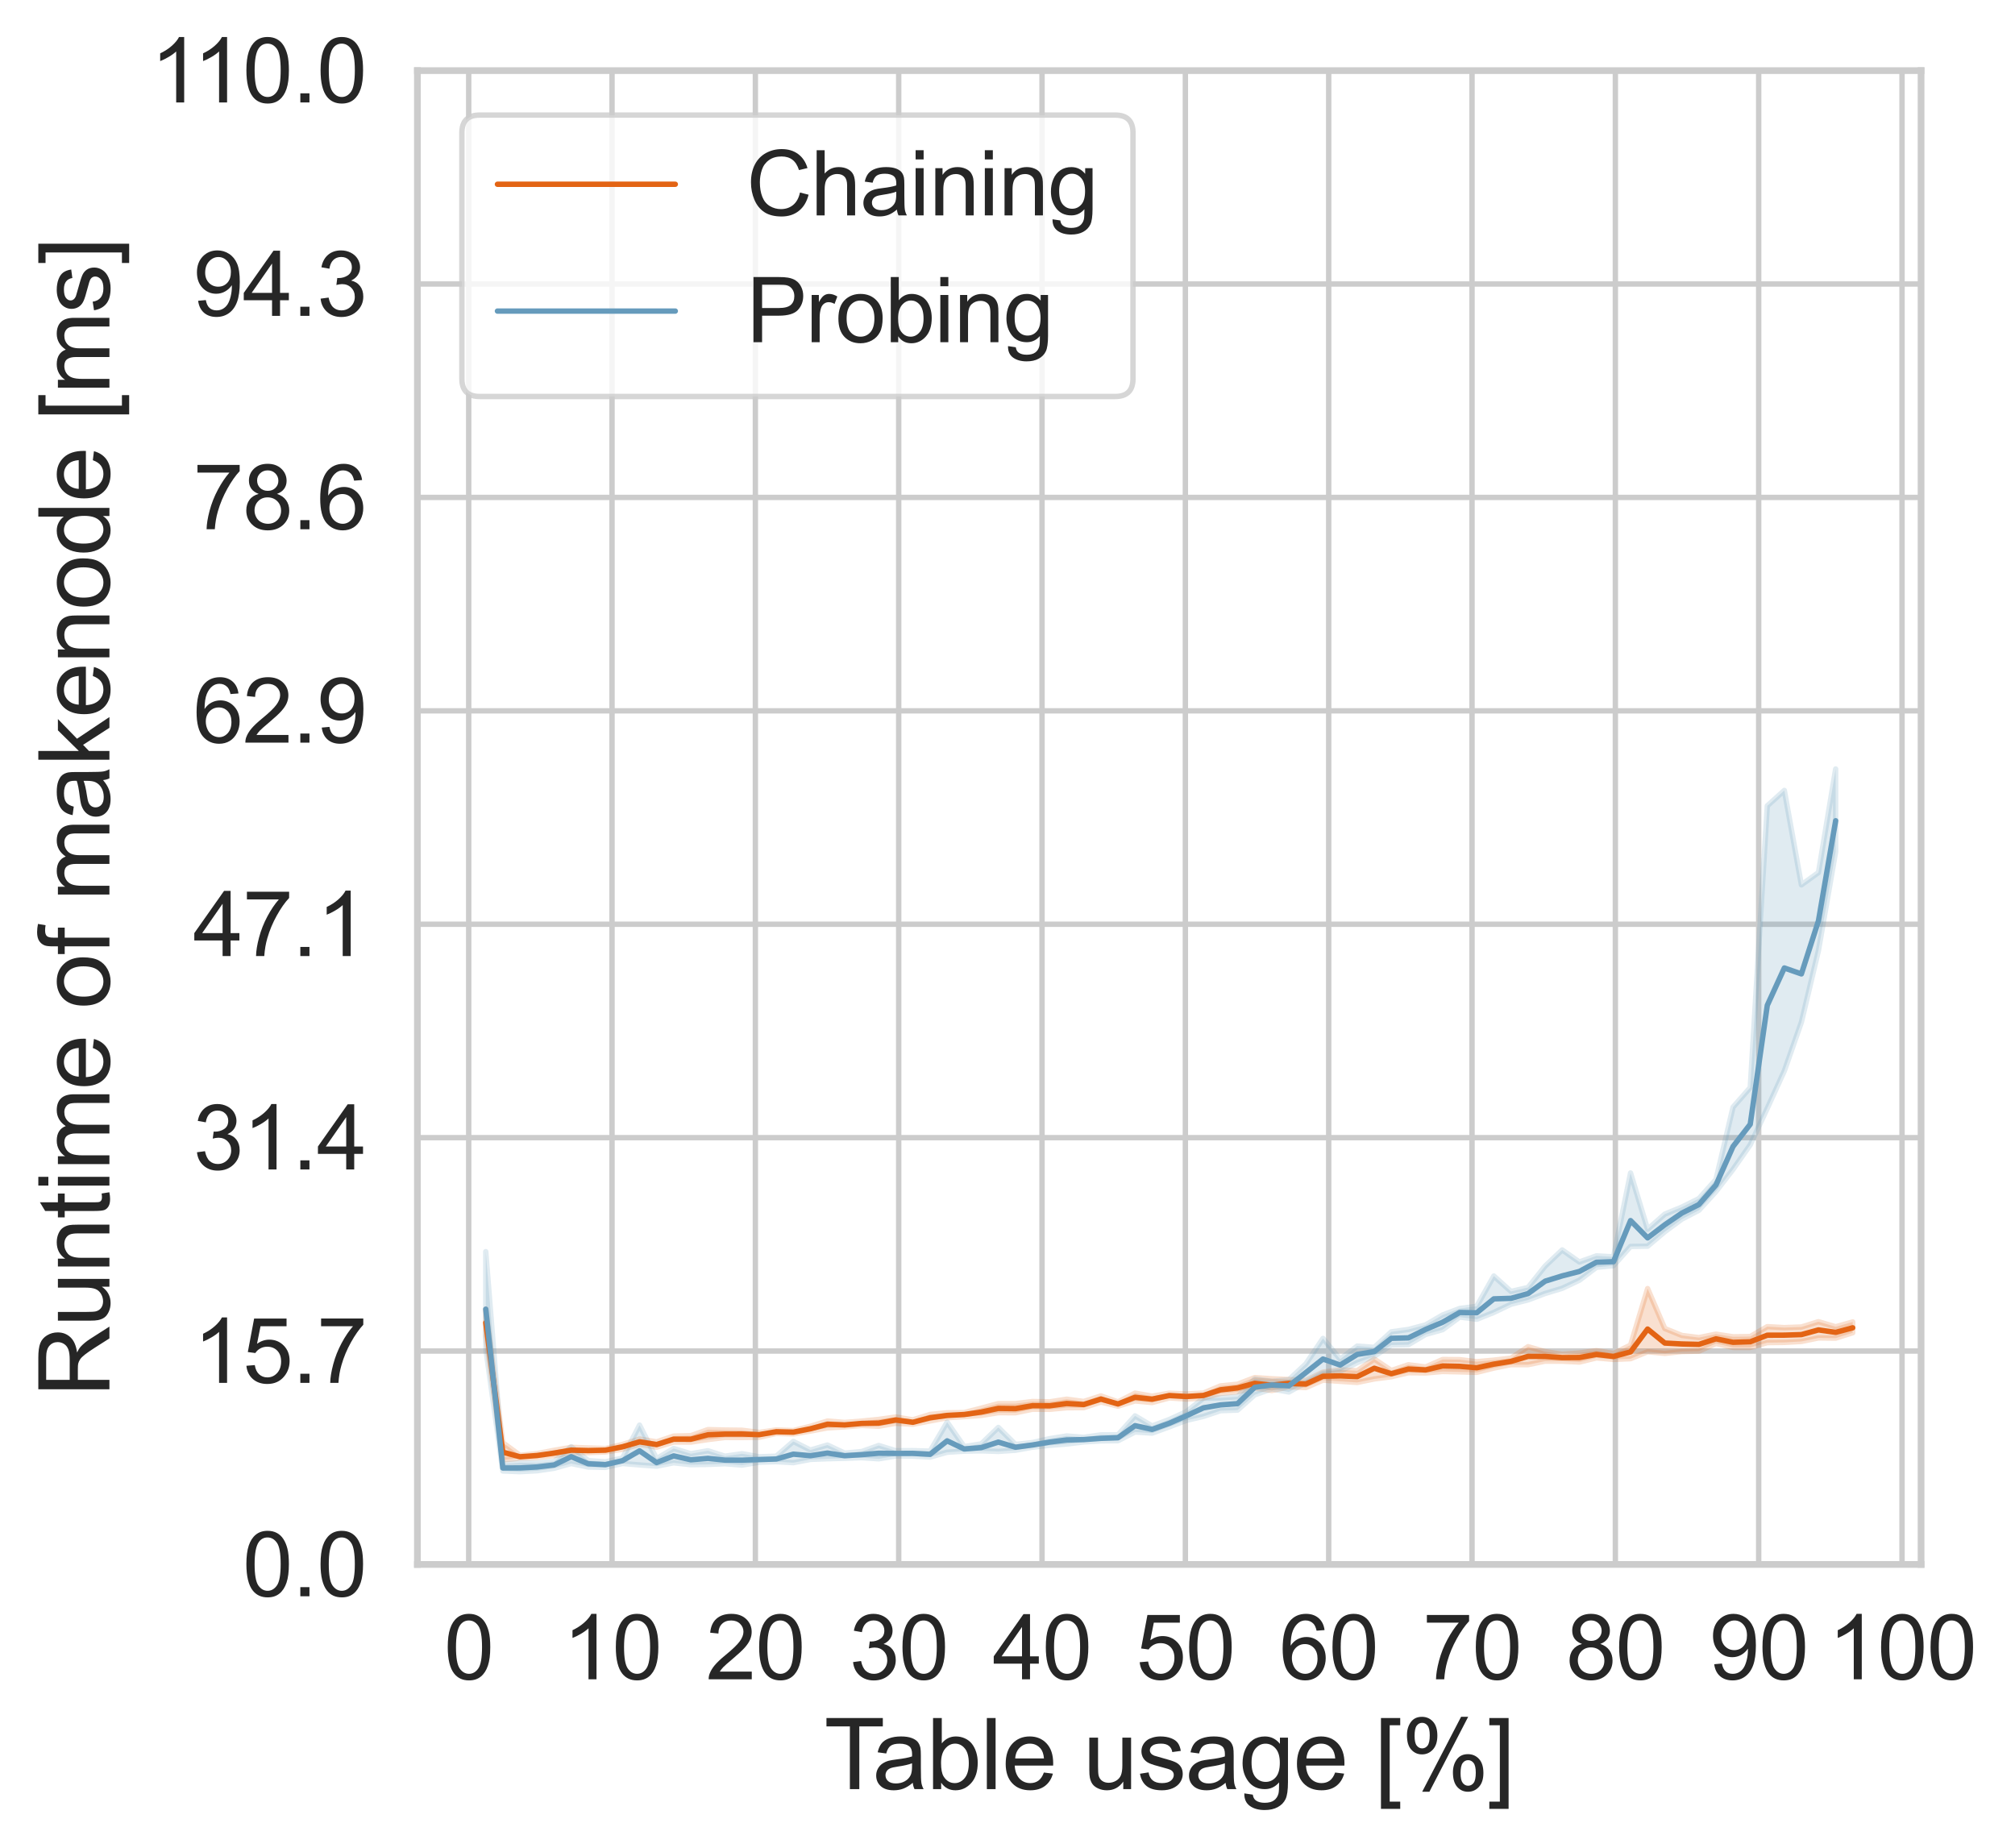 <?xml version="1.0" encoding="utf-8" standalone="no"?>
<!DOCTYPE svg PUBLIC "-//W3C//DTD SVG 1.1//EN"
  "http://www.w3.org/Graphics/SVG/1.1/DTD/svg11.dtd">
<svg xmlns:xlink="http://www.w3.org/1999/xlink" width="373.88pt" height="342.987pt" viewBox="0 0 373.88 342.987" xmlns="http://www.w3.org/2000/svg" version="1.1">
 <defs>
  <style type="text/css">*{stroke-linejoin: round; stroke-linecap: butt}</style>
 </defs>
 <g id="figure_1">
  <g id="patch_1">
   <path d="M 0 342.987 
L 373.88 342.987 
L 373.88 0 
L 0 0 
z
" style="fill: #ffffff"/>
  </g>
  <g id="axes_1">
   <g id="patch_2">
    <path d="M 77.45 290.305 
L 356.45 290.305 
L 356.45 13.105 
L 77.45 13.105 
z
" style="fill: #ffffff"/>
   </g>
   <g id="matplotlib.axis_1">
    <g id="xtick_1">
     <g id="line2d_1">
      <path d="M 86.967 290.305 
L 86.967 13.105 
" clip-path="url(#p0449b5fe1e)" style="fill: none; stroke: #cccccc; stroke-linecap: round"/>
     </g>
     <g id="text_1">
      <!-- 0 -->
      <g style="fill: #262626" transform="translate(82.379 311.616) scale(0.165 -0.165)">
       <defs>
        <path id="ArialMT-30" d="M 266 2259 
Q 266 3072 433 3567 
Q 600 4063 929 4331 
Q 1259 4600 1759 4600 
Q 2128 4600 2406 4451 
Q 2684 4303 2865 4023 
Q 3047 3744 3150 3342 
Q 3253 2941 3253 2259 
Q 3253 1453 3087 958 
Q 2922 463 2592 192 
Q 2263 -78 1759 -78 
Q 1097 -78 719 397 
Q 266 969 266 2259 
z
M 844 2259 
Q 844 1131 1108 757 
Q 1372 384 1759 384 
Q 2147 384 2411 759 
Q 2675 1134 2675 2259 
Q 2675 3391 2411 3762 
Q 2147 4134 1753 4134 
Q 1366 4134 1134 3806 
Q 844 3388 844 2259 
z
" transform="scale(0.016)"/>
       </defs>
       <use xlink:href="#ArialMT-30"/>
      </g>
     </g>
    </g>
    <g id="xtick_2">
     <g id="line2d_2">
      <path d="M 113.562 290.305 
L 113.562 13.105 
" clip-path="url(#p0449b5fe1e)" style="fill: none; stroke: #cccccc; stroke-linecap: round"/>
     </g>
     <g id="text_2">
      <!-- 10 -->
      <g style="fill: #262626" transform="translate(104.387 311.616) scale(0.165 -0.165)">
       <defs>
        <path id="ArialMT-31" d="M 2384 0 
L 1822 0 
L 1822 3584 
Q 1619 3391 1289 3197 
Q 959 3003 697 2906 
L 697 3450 
Q 1169 3672 1522 3987 
Q 1875 4303 2022 4600 
L 2384 4600 
L 2384 0 
z
" transform="scale(0.016)"/>
       </defs>
       <use xlink:href="#ArialMT-31"/>
       <use xlink:href="#ArialMT-30" x="55.615"/>
      </g>
     </g>
    </g>
    <g id="xtick_3">
     <g id="line2d_3">
      <path d="M 140.157 290.305 
L 140.157 13.105 
" clip-path="url(#p0449b5fe1e)" style="fill: none; stroke: #cccccc; stroke-linecap: round"/>
     </g>
     <g id="text_3">
      <!-- 20 -->
      <g style="fill: #262626" transform="translate(130.982 311.616) scale(0.165 -0.165)">
       <defs>
        <path id="ArialMT-32" d="M 3222 541 
L 3222 0 
L 194 0 
Q 188 203 259 391 
Q 375 700 629 1000 
Q 884 1300 1366 1694 
Q 2113 2306 2375 2664 
Q 2638 3022 2638 3341 
Q 2638 3675 2398 3904 
Q 2159 4134 1775 4134 
Q 1369 4134 1125 3890 
Q 881 3647 878 3216 
L 300 3275 
Q 359 3922 746 4261 
Q 1134 4600 1788 4600 
Q 2447 4600 2831 4234 
Q 3216 3869 3216 3328 
Q 3216 3053 3103 2787 
Q 2991 2522 2730 2228 
Q 2469 1934 1863 1422 
Q 1356 997 1212 845 
Q 1069 694 975 541 
L 3222 541 
z
" transform="scale(0.016)"/>
       </defs>
       <use xlink:href="#ArialMT-32"/>
       <use xlink:href="#ArialMT-30" x="55.615"/>
      </g>
     </g>
    </g>
    <g id="xtick_4">
     <g id="line2d_4">
      <path d="M 166.752 290.305 
L 166.752 13.105 
" clip-path="url(#p0449b5fe1e)" style="fill: none; stroke: #cccccc; stroke-linecap: round"/>
     </g>
     <g id="text_4">
      <!-- 30 -->
      <g style="fill: #262626" transform="translate(157.577 311.616) scale(0.165 -0.165)">
       <defs>
        <path id="ArialMT-33" d="M 269 1209 
L 831 1284 
Q 928 806 1161 595 
Q 1394 384 1728 384 
Q 2125 384 2398 659 
Q 2672 934 2672 1341 
Q 2672 1728 2419 1979 
Q 2166 2231 1775 2231 
Q 1616 2231 1378 2169 
L 1441 2663 
Q 1497 2656 1531 2656 
Q 1891 2656 2178 2843 
Q 2466 3031 2466 3422 
Q 2466 3731 2256 3934 
Q 2047 4138 1716 4138 
Q 1388 4138 1169 3931 
Q 950 3725 888 3313 
L 325 3413 
Q 428 3978 793 4289 
Q 1159 4600 1703 4600 
Q 2078 4600 2393 4439 
Q 2709 4278 2876 4000 
Q 3044 3722 3044 3409 
Q 3044 3113 2884 2869 
Q 2725 2625 2413 2481 
Q 2819 2388 3044 2092 
Q 3269 1797 3269 1353 
Q 3269 753 2831 336 
Q 2394 -81 1725 -81 
Q 1122 -81 723 278 
Q 325 638 269 1209 
z
" transform="scale(0.016)"/>
       </defs>
       <use xlink:href="#ArialMT-33"/>
       <use xlink:href="#ArialMT-30" x="55.615"/>
      </g>
     </g>
    </g>
    <g id="xtick_5">
     <g id="line2d_5">
      <path d="M 193.347 290.305 
L 193.347 13.105 
" clip-path="url(#p0449b5fe1e)" style="fill: none; stroke: #cccccc; stroke-linecap: round"/>
     </g>
     <g id="text_5">
      <!-- 40 -->
      <g style="fill: #262626" transform="translate(184.172 311.616) scale(0.165 -0.165)">
       <defs>
        <path id="ArialMT-34" d="M 2069 0 
L 2069 1097 
L 81 1097 
L 81 1613 
L 2172 4581 
L 2631 4581 
L 2631 1613 
L 3250 1613 
L 3250 1097 
L 2631 1097 
L 2631 0 
L 2069 0 
z
M 2069 1613 
L 2069 3678 
L 634 1613 
L 2069 1613 
z
" transform="scale(0.016)"/>
       </defs>
       <use xlink:href="#ArialMT-34"/>
       <use xlink:href="#ArialMT-30" x="55.615"/>
      </g>
     </g>
    </g>
    <g id="xtick_6">
     <g id="line2d_6">
      <path d="M 219.942 290.305 
L 219.942 13.105 
" clip-path="url(#p0449b5fe1e)" style="fill: none; stroke: #cccccc; stroke-linecap: round"/>
     </g>
     <g id="text_6">
      <!-- 50 -->
      <g style="fill: #262626" transform="translate(210.767 311.616) scale(0.165 -0.165)">
       <defs>
        <path id="ArialMT-35" d="M 266 1200 
L 856 1250 
Q 922 819 1161 601 
Q 1400 384 1738 384 
Q 2144 384 2425 690 
Q 2706 997 2706 1503 
Q 2706 1984 2436 2262 
Q 2166 2541 1728 2541 
Q 1456 2541 1237 2417 
Q 1019 2294 894 2097 
L 366 2166 
L 809 4519 
L 3088 4519 
L 3088 3981 
L 1259 3981 
L 1013 2750 
Q 1425 3038 1878 3038 
Q 2478 3038 2890 2622 
Q 3303 2206 3303 1553 
Q 3303 931 2941 478 
Q 2500 -78 1738 -78 
Q 1113 -78 717 272 
Q 322 622 266 1200 
z
" transform="scale(0.016)"/>
       </defs>
       <use xlink:href="#ArialMT-35"/>
       <use xlink:href="#ArialMT-30" x="55.615"/>
      </g>
     </g>
    </g>
    <g id="xtick_7">
     <g id="line2d_7">
      <path d="M 246.537 290.305 
L 246.537 13.105 
" clip-path="url(#p0449b5fe1e)" style="fill: none; stroke: #cccccc; stroke-linecap: round"/>
     </g>
     <g id="text_7">
      <!-- 60 -->
      <g style="fill: #262626" transform="translate(237.362 311.616) scale(0.165 -0.165)">
       <defs>
        <path id="ArialMT-36" d="M 3184 3459 
L 2625 3416 
Q 2550 3747 2413 3897 
Q 2184 4138 1850 4138 
Q 1581 4138 1378 3988 
Q 1113 3794 959 3422 
Q 806 3050 800 2363 
Q 1003 2672 1297 2822 
Q 1591 2972 1913 2972 
Q 2475 2972 2870 2558 
Q 3266 2144 3266 1488 
Q 3266 1056 3080 686 
Q 2894 316 2569 119 
Q 2244 -78 1831 -78 
Q 1128 -78 684 439 
Q 241 956 241 2144 
Q 241 3472 731 4075 
Q 1159 4600 1884 4600 
Q 2425 4600 2770 4297 
Q 3116 3994 3184 3459 
z
M 888 1484 
Q 888 1194 1011 928 
Q 1134 663 1356 523 
Q 1578 384 1822 384 
Q 2178 384 2434 671 
Q 2691 959 2691 1453 
Q 2691 1928 2437 2201 
Q 2184 2475 1800 2475 
Q 1419 2475 1153 2201 
Q 888 1928 888 1484 
z
" transform="scale(0.016)"/>
       </defs>
       <use xlink:href="#ArialMT-36"/>
       <use xlink:href="#ArialMT-30" x="55.615"/>
      </g>
     </g>
    </g>
    <g id="xtick_8">
     <g id="line2d_8">
      <path d="M 273.132 290.305 
L 273.132 13.105 
" clip-path="url(#p0449b5fe1e)" style="fill: none; stroke: #cccccc; stroke-linecap: round"/>
     </g>
     <g id="text_8">
      <!-- 70 -->
      <g style="fill: #262626" transform="translate(263.957 311.616) scale(0.165 -0.165)">
       <defs>
        <path id="ArialMT-37" d="M 303 3981 
L 303 4522 
L 3269 4522 
L 3269 4084 
Q 2831 3619 2401 2847 
Q 1972 2075 1738 1259 
Q 1569 684 1522 0 
L 944 0 
Q 953 541 1156 1306 
Q 1359 2072 1739 2783 
Q 2119 3494 2547 3981 
L 303 3981 
z
" transform="scale(0.016)"/>
       </defs>
       <use xlink:href="#ArialMT-37"/>
       <use xlink:href="#ArialMT-30" x="55.615"/>
      </g>
     </g>
    </g>
    <g id="xtick_9">
     <g id="line2d_9">
      <path d="M 299.727 290.305 
L 299.727 13.105 
" clip-path="url(#p0449b5fe1e)" style="fill: none; stroke: #cccccc; stroke-linecap: round"/>
     </g>
     <g id="text_9">
      <!-- 80 -->
      <g style="fill: #262626" transform="translate(290.551 311.616) scale(0.165 -0.165)">
       <defs>
        <path id="ArialMT-38" d="M 1131 2484 
Q 781 2613 612 2850 
Q 444 3088 444 3419 
Q 444 3919 803 4259 
Q 1163 4600 1759 4600 
Q 2359 4600 2725 4251 
Q 3091 3903 3091 3403 
Q 3091 3084 2923 2848 
Q 2756 2613 2416 2484 
Q 2838 2347 3058 2040 
Q 3278 1734 3278 1309 
Q 3278 722 2862 322 
Q 2447 -78 1769 -78 
Q 1091 -78 675 323 
Q 259 725 259 1325 
Q 259 1772 486 2073 
Q 713 2375 1131 2484 
z
M 1019 3438 
Q 1019 3113 1228 2906 
Q 1438 2700 1772 2700 
Q 2097 2700 2305 2904 
Q 2513 3109 2513 3406 
Q 2513 3716 2298 3927 
Q 2084 4138 1766 4138 
Q 1444 4138 1231 3931 
Q 1019 3725 1019 3438 
z
M 838 1322 
Q 838 1081 952 856 
Q 1066 631 1291 507 
Q 1516 384 1775 384 
Q 2178 384 2440 643 
Q 2703 903 2703 1303 
Q 2703 1709 2433 1975 
Q 2163 2241 1756 2241 
Q 1359 2241 1098 1978 
Q 838 1716 838 1322 
z
" transform="scale(0.016)"/>
       </defs>
       <use xlink:href="#ArialMT-38"/>
       <use xlink:href="#ArialMT-30" x="55.615"/>
      </g>
     </g>
    </g>
    <g id="xtick_10">
     <g id="line2d_10">
      <path d="M 326.322 290.305 
L 326.322 13.105 
" clip-path="url(#p0449b5fe1e)" style="fill: none; stroke: #cccccc; stroke-linecap: round"/>
     </g>
     <g id="text_10">
      <!-- 90 -->
      <g style="fill: #262626" transform="translate(317.146 311.616) scale(0.165 -0.165)">
       <defs>
        <path id="ArialMT-39" d="M 350 1059 
L 891 1109 
Q 959 728 1153 556 
Q 1347 384 1650 384 
Q 1909 384 2104 503 
Q 2300 622 2425 820 
Q 2550 1019 2634 1356 
Q 2719 1694 2719 2044 
Q 2719 2081 2716 2156 
Q 2547 1888 2255 1720 
Q 1963 1553 1622 1553 
Q 1053 1553 659 1965 
Q 266 2378 266 3053 
Q 266 3750 677 4175 
Q 1088 4600 1706 4600 
Q 2153 4600 2523 4359 
Q 2894 4119 3086 3673 
Q 3278 3228 3278 2384 
Q 3278 1506 3087 986 
Q 2897 466 2520 194 
Q 2144 -78 1638 -78 
Q 1100 -78 759 220 
Q 419 519 350 1059 
z
M 2653 3081 
Q 2653 3566 2395 3850 
Q 2138 4134 1775 4134 
Q 1400 4134 1122 3828 
Q 844 3522 844 3034 
Q 844 2597 1108 2323 
Q 1372 2050 1759 2050 
Q 2150 2050 2401 2323 
Q 2653 2597 2653 3081 
z
" transform="scale(0.016)"/>
       </defs>
       <use xlink:href="#ArialMT-39"/>
       <use xlink:href="#ArialMT-30" x="55.615"/>
      </g>
     </g>
    </g>
    <g id="xtick_11">
     <g id="line2d_11">
      <path d="M 352.917 290.305 
L 352.917 13.105 
" clip-path="url(#p0449b5fe1e)" style="fill: none; stroke: #cccccc; stroke-linecap: round"/>
     </g>
     <g id="text_11">
      <!-- 100 -->
      <g style="fill: #262626" transform="translate(339.154 311.616) scale(0.165 -0.165)">
       <use xlink:href="#ArialMT-31"/>
       <use xlink:href="#ArialMT-30" x="55.615"/>
       <use xlink:href="#ArialMT-30" x="111.23"/>
      </g>
     </g>
    </g>
    <g id="text_12">
     <!-- Table usage [%] -->
     <g style="fill: #262626" transform="translate(152.917 331.998) scale(0.18 -0.18)">
      <defs>
       <path id="ArialMT-54" d="M 1659 0 
L 1659 4041 
L 150 4041 
L 150 4581 
L 3781 4581 
L 3781 4041 
L 2266 4041 
L 2266 0 
L 1659 0 
z
" transform="scale(0.016)"/>
       <path id="ArialMT-61" d="M 2588 409 
Q 2275 144 1986 34 
Q 1697 -75 1366 -75 
Q 819 -75 525 192 
Q 231 459 231 875 
Q 231 1119 342 1320 
Q 453 1522 633 1644 
Q 813 1766 1038 1828 
Q 1203 1872 1538 1913 
Q 2219 1994 2541 2106 
Q 2544 2222 2544 2253 
Q 2544 2597 2384 2738 
Q 2169 2928 1744 2928 
Q 1347 2928 1158 2789 
Q 969 2650 878 2297 
L 328 2372 
Q 403 2725 575 2942 
Q 747 3159 1072 3276 
Q 1397 3394 1825 3394 
Q 2250 3394 2515 3294 
Q 2781 3194 2906 3042 
Q 3031 2891 3081 2659 
Q 3109 2516 3109 2141 
L 3109 1391 
Q 3109 606 3145 398 
Q 3181 191 3288 0 
L 2700 0 
Q 2613 175 2588 409 
z
M 2541 1666 
Q 2234 1541 1622 1453 
Q 1275 1403 1131 1340 
Q 988 1278 909 1158 
Q 831 1038 831 891 
Q 831 666 1001 516 
Q 1172 366 1500 366 
Q 1825 366 2078 508 
Q 2331 650 2450 897 
Q 2541 1088 2541 1459 
L 2541 1666 
z
" transform="scale(0.016)"/>
       <path id="ArialMT-62" d="M 941 0 
L 419 0 
L 419 4581 
L 981 4581 
L 981 2947 
Q 1338 3394 1891 3394 
Q 2197 3394 2470 3270 
Q 2744 3147 2920 2923 
Q 3097 2700 3197 2384 
Q 3297 2069 3297 1709 
Q 3297 856 2875 390 
Q 2453 -75 1863 -75 
Q 1275 -75 941 416 
L 941 0 
z
M 934 1684 
Q 934 1088 1097 822 
Q 1363 388 1816 388 
Q 2184 388 2453 708 
Q 2722 1028 2722 1663 
Q 2722 2313 2464 2622 
Q 2206 2931 1841 2931 
Q 1472 2931 1203 2611 
Q 934 2291 934 1684 
z
" transform="scale(0.016)"/>
       <path id="ArialMT-6c" d="M 409 0 
L 409 4581 
L 972 4581 
L 972 0 
L 409 0 
z
" transform="scale(0.016)"/>
       <path id="ArialMT-65" d="M 2694 1069 
L 3275 997 
Q 3138 488 2766 206 
Q 2394 -75 1816 -75 
Q 1088 -75 661 373 
Q 234 822 234 1631 
Q 234 2469 665 2931 
Q 1097 3394 1784 3394 
Q 2450 3394 2872 2941 
Q 3294 2488 3294 1666 
Q 3294 1616 3291 1516 
L 816 1516 
Q 847 969 1125 678 
Q 1403 388 1819 388 
Q 2128 388 2347 550 
Q 2566 713 2694 1069 
z
M 847 1978 
L 2700 1978 
Q 2663 2397 2488 2606 
Q 2219 2931 1791 2931 
Q 1403 2931 1139 2672 
Q 875 2413 847 1978 
z
" transform="scale(0.016)"/>
       <path id="ArialMT-20" transform="scale(0.016)"/>
       <path id="ArialMT-75" d="M 2597 0 
L 2597 488 
Q 2209 -75 1544 -75 
Q 1250 -75 995 37 
Q 741 150 617 320 
Q 494 491 444 738 
Q 409 903 409 1263 
L 409 3319 
L 972 3319 
L 972 1478 
Q 972 1038 1006 884 
Q 1059 663 1231 536 
Q 1403 409 1656 409 
Q 1909 409 2131 539 
Q 2353 669 2445 892 
Q 2538 1116 2538 1541 
L 2538 3319 
L 3100 3319 
L 3100 0 
L 2597 0 
z
" transform="scale(0.016)"/>
       <path id="ArialMT-73" d="M 197 991 
L 753 1078 
Q 800 744 1014 566 
Q 1228 388 1613 388 
Q 2000 388 2187 545 
Q 2375 703 2375 916 
Q 2375 1106 2209 1216 
Q 2094 1291 1634 1406 
Q 1016 1563 777 1677 
Q 538 1791 414 1992 
Q 291 2194 291 2438 
Q 291 2659 392 2848 
Q 494 3038 669 3163 
Q 800 3259 1026 3326 
Q 1253 3394 1513 3394 
Q 1903 3394 2198 3281 
Q 2494 3169 2634 2976 
Q 2775 2784 2828 2463 
L 2278 2388 
Q 2241 2644 2061 2787 
Q 1881 2931 1553 2931 
Q 1166 2931 1000 2803 
Q 834 2675 834 2503 
Q 834 2394 903 2306 
Q 972 2216 1119 2156 
Q 1203 2125 1616 2013 
Q 2213 1853 2448 1751 
Q 2684 1650 2818 1456 
Q 2953 1263 2953 975 
Q 2953 694 2789 445 
Q 2625 197 2315 61 
Q 2006 -75 1616 -75 
Q 969 -75 630 194 
Q 291 463 197 991 
z
" transform="scale(0.016)"/>
       <path id="ArialMT-67" d="M 319 -275 
L 866 -356 
Q 900 -609 1056 -725 
Q 1266 -881 1628 -881 
Q 2019 -881 2231 -725 
Q 2444 -569 2519 -288 
Q 2563 -116 2559 434 
Q 2191 0 1641 0 
Q 956 0 581 494 
Q 206 988 206 1678 
Q 206 2153 378 2554 
Q 550 2956 876 3175 
Q 1203 3394 1644 3394 
Q 2231 3394 2613 2919 
L 2613 3319 
L 3131 3319 
L 3131 450 
Q 3131 -325 2973 -648 
Q 2816 -972 2473 -1159 
Q 2131 -1347 1631 -1347 
Q 1038 -1347 672 -1080 
Q 306 -813 319 -275 
z
M 784 1719 
Q 784 1066 1043 766 
Q 1303 466 1694 466 
Q 2081 466 2343 764 
Q 2606 1063 2606 1700 
Q 2606 2309 2336 2618 
Q 2066 2928 1684 2928 
Q 1309 2928 1046 2623 
Q 784 2319 784 1719 
z
" transform="scale(0.016)"/>
       <path id="ArialMT-5b" d="M 434 -1272 
L 434 4581 
L 1675 4581 
L 1675 4116 
L 997 4116 
L 997 -806 
L 1675 -806 
L 1675 -1272 
L 434 -1272 
z
" transform="scale(0.016)"/>
       <path id="ArialMT-25" d="M 372 3481 
Q 372 3972 619 4315 
Q 866 4659 1334 4659 
Q 1766 4659 2048 4351 
Q 2331 4044 2331 3447 
Q 2331 2866 2045 2552 
Q 1759 2238 1341 2238 
Q 925 2238 648 2547 
Q 372 2856 372 3481 
z
M 1350 4272 
Q 1141 4272 1002 4090 
Q 863 3909 863 3425 
Q 863 2984 1003 2804 
Q 1144 2625 1350 2625 
Q 1563 2625 1702 2806 
Q 1841 2988 1841 3469 
Q 1841 3913 1700 4092 
Q 1559 4272 1350 4272 
z
M 1353 -169 
L 3859 4659 
L 4316 4659 
L 1819 -169 
L 1353 -169 
z
M 3334 1075 
Q 3334 1569 3581 1911 
Q 3828 2253 4300 2253 
Q 4731 2253 5014 1945 
Q 5297 1638 5297 1041 
Q 5297 459 5011 145 
Q 4725 -169 4303 -169 
Q 3888 -169 3611 142 
Q 3334 453 3334 1075 
z
M 4316 1866 
Q 4103 1866 3964 1684 
Q 3825 1503 3825 1019 
Q 3825 581 3965 400 
Q 4106 219 4313 219 
Q 4528 219 4667 400 
Q 4806 581 4806 1063 
Q 4806 1506 4665 1686 
Q 4525 1866 4316 1866 
z
" transform="scale(0.016)"/>
       <path id="ArialMT-5d" d="M 1363 -1272 
L 122 -1272 
L 122 -806 
L 800 -806 
L 800 4116 
L 122 4116 
L 122 4581 
L 1363 4581 
L 1363 -1272 
z
" transform="scale(0.016)"/>
      </defs>
      <use xlink:href="#ArialMT-54"/>
      <use xlink:href="#ArialMT-61" x="49.959"/>
      <use xlink:href="#ArialMT-62" x="105.574"/>
      <use xlink:href="#ArialMT-6c" x="161.189"/>
      <use xlink:href="#ArialMT-65" x="183.406"/>
      <use xlink:href="#ArialMT-20" x="239.021"/>
      <use xlink:href="#ArialMT-75" x="266.805"/>
      <use xlink:href="#ArialMT-73" x="322.42"/>
      <use xlink:href="#ArialMT-61" x="372.42"/>
      <use xlink:href="#ArialMT-67" x="428.035"/>
      <use xlink:href="#ArialMT-65" x="483.65"/>
      <use xlink:href="#ArialMT-20" x="539.266"/>
      <use xlink:href="#ArialMT-5b" x="567.049"/>
      <use xlink:href="#ArialMT-25" x="594.832"/>
      <use xlink:href="#ArialMT-5d" x="683.748"/>
     </g>
    </g>
   </g>
   <g id="matplotlib.axis_2">
    <g id="ytick_1">
     <g id="line2d_12">
      <path d="M 77.45 290.305 
L 356.45 290.305 
" clip-path="url(#p0449b5fe1e)" style="fill: none; stroke: #cccccc; stroke-linecap: round"/>
     </g>
     <g id="text_13">
      <!-- 0.0 -->
      <g style="fill: #262626" transform="translate(45.015 296.21) scale(0.165 -0.165)">
       <defs>
        <path id="ArialMT-2e" d="M 581 0 
L 581 641 
L 1222 641 
L 1222 0 
L 581 0 
z
" transform="scale(0.016)"/>
       </defs>
       <use xlink:href="#ArialMT-30"/>
       <use xlink:href="#ArialMT-2e" x="55.615"/>
       <use xlink:href="#ArialMT-30" x="83.398"/>
      </g>
     </g>
    </g>
    <g id="ytick_2">
     <g id="line2d_13">
      <path d="M 77.45 250.705 
L 356.45 250.705 
" clip-path="url(#p0449b5fe1e)" style="fill: none; stroke: #cccccc; stroke-linecap: round"/>
     </g>
     <g id="text_14">
      <!-- 15.7 -->
      <g style="fill: #262626" transform="translate(35.84 256.61) scale(0.165 -0.165)">
       <use xlink:href="#ArialMT-31"/>
       <use xlink:href="#ArialMT-35" x="55.615"/>
       <use xlink:href="#ArialMT-2e" x="111.23"/>
       <use xlink:href="#ArialMT-37" x="139.014"/>
      </g>
     </g>
    </g>
    <g id="ytick_3">
     <g id="line2d_14">
      <path d="M 77.45 211.105 
L 356.45 211.105 
" clip-path="url(#p0449b5fe1e)" style="fill: none; stroke: #cccccc; stroke-linecap: round"/>
     </g>
     <g id="text_15">
      <!-- 31.4 -->
      <g style="fill: #262626" transform="translate(35.84 217.01) scale(0.165 -0.165)">
       <use xlink:href="#ArialMT-33"/>
       <use xlink:href="#ArialMT-31" x="55.615"/>
       <use xlink:href="#ArialMT-2e" x="111.23"/>
       <use xlink:href="#ArialMT-34" x="139.014"/>
      </g>
     </g>
    </g>
    <g id="ytick_4">
     <g id="line2d_15">
      <path d="M 77.45 171.505 
L 356.45 171.505 
" clip-path="url(#p0449b5fe1e)" style="fill: none; stroke: #cccccc; stroke-linecap: round"/>
     </g>
     <g id="text_16">
      <!-- 47.1 -->
      <g style="fill: #262626" transform="translate(35.84 177.41) scale(0.165 -0.165)">
       <use xlink:href="#ArialMT-34"/>
       <use xlink:href="#ArialMT-37" x="55.615"/>
       <use xlink:href="#ArialMT-2e" x="111.23"/>
       <use xlink:href="#ArialMT-31" x="139.014"/>
      </g>
     </g>
    </g>
    <g id="ytick_5">
     <g id="line2d_16">
      <path d="M 77.45 131.905 
L 356.45 131.905 
" clip-path="url(#p0449b5fe1e)" style="fill: none; stroke: #cccccc; stroke-linecap: round"/>
     </g>
     <g id="text_17">
      <!-- 62.9 -->
      <g style="fill: #262626" transform="translate(35.84 137.81) scale(0.165 -0.165)">
       <use xlink:href="#ArialMT-36"/>
       <use xlink:href="#ArialMT-32" x="55.615"/>
       <use xlink:href="#ArialMT-2e" x="111.23"/>
       <use xlink:href="#ArialMT-39" x="139.014"/>
      </g>
     </g>
    </g>
    <g id="ytick_6">
     <g id="line2d_17">
      <path d="M 77.45 92.305 
L 356.45 92.305 
" clip-path="url(#p0449b5fe1e)" style="fill: none; stroke: #cccccc; stroke-linecap: round"/>
     </g>
     <g id="text_18">
      <!-- 78.6 -->
      <g style="fill: #262626" transform="translate(35.84 98.21) scale(0.165 -0.165)">
       <use xlink:href="#ArialMT-37"/>
       <use xlink:href="#ArialMT-38" x="55.615"/>
       <use xlink:href="#ArialMT-2e" x="111.23"/>
       <use xlink:href="#ArialMT-36" x="139.014"/>
      </g>
     </g>
    </g>
    <g id="ytick_7">
     <g id="line2d_18">
      <path d="M 77.45 52.705 
L 356.45 52.705 
" clip-path="url(#p0449b5fe1e)" style="fill: none; stroke: #cccccc; stroke-linecap: round"/>
     </g>
     <g id="text_19">
      <!-- 94.3 -->
      <g style="fill: #262626" transform="translate(35.84 58.61) scale(0.165 -0.165)">
       <use xlink:href="#ArialMT-39"/>
       <use xlink:href="#ArialMT-34" x="55.615"/>
       <use xlink:href="#ArialMT-2e" x="111.23"/>
       <use xlink:href="#ArialMT-33" x="139.014"/>
      </g>
     </g>
    </g>
    <g id="ytick_8">
     <g id="line2d_19">
      <path d="M 77.45 13.105 
L 356.45 13.105 
" clip-path="url(#p0449b5fe1e)" style="fill: none; stroke: #cccccc; stroke-linecap: round"/>
     </g>
     <g id="text_20">
      <!-- 110.0 -->
      <g style="fill: #262626" transform="translate(27.881 19.01) scale(0.165 -0.165)">
       <use xlink:href="#ArialMT-31"/>
       <use xlink:href="#ArialMT-31" x="48.24"/>
       <use xlink:href="#ArialMT-30" x="103.855"/>
       <use xlink:href="#ArialMT-2e" x="159.471"/>
       <use xlink:href="#ArialMT-30" x="187.254"/>
      </g>
     </g>
    </g>
    <g id="text_21">
     <!-- Runtime of makenode [ms] -->
     <g style="fill: #262626" transform="translate(20.303 259.245) rotate(-90) scale(0.18 -0.18)">
      <defs>
       <path id="ArialMT-52" d="M 503 0 
L 503 4581 
L 2534 4581 
Q 3147 4581 3465 4457 
Q 3784 4334 3975 4021 
Q 4166 3709 4166 3331 
Q 4166 2844 3850 2509 
Q 3534 2175 2875 2084 
Q 3116 1969 3241 1856 
Q 3506 1613 3744 1247 
L 4541 0 
L 3778 0 
L 3172 953 
Q 2906 1366 2734 1584 
Q 2563 1803 2427 1890 
Q 2291 1978 2150 2013 
Q 2047 2034 1813 2034 
L 1109 2034 
L 1109 0 
L 503 0 
z
M 1109 2559 
L 2413 2559 
Q 2828 2559 3062 2645 
Q 3297 2731 3419 2920 
Q 3541 3109 3541 3331 
Q 3541 3656 3305 3865 
Q 3069 4075 2559 4075 
L 1109 4075 
L 1109 2559 
z
" transform="scale(0.016)"/>
       <path id="ArialMT-6e" d="M 422 0 
L 422 3319 
L 928 3319 
L 928 2847 
Q 1294 3394 1984 3394 
Q 2284 3394 2536 3286 
Q 2788 3178 2913 3003 
Q 3038 2828 3088 2588 
Q 3119 2431 3119 2041 
L 3119 0 
L 2556 0 
L 2556 2019 
Q 2556 2363 2490 2533 
Q 2425 2703 2258 2804 
Q 2091 2906 1866 2906 
Q 1506 2906 1245 2678 
Q 984 2450 984 1813 
L 984 0 
L 422 0 
z
" transform="scale(0.016)"/>
       <path id="ArialMT-74" d="M 1650 503 
L 1731 6 
Q 1494 -44 1306 -44 
Q 1000 -44 831 53 
Q 663 150 594 308 
Q 525 466 525 972 
L 525 2881 
L 113 2881 
L 113 3319 
L 525 3319 
L 525 4141 
L 1084 4478 
L 1084 3319 
L 1650 3319 
L 1650 2881 
L 1084 2881 
L 1084 941 
Q 1084 700 1114 631 
Q 1144 563 1211 522 
Q 1278 481 1403 481 
Q 1497 481 1650 503 
z
" transform="scale(0.016)"/>
       <path id="ArialMT-69" d="M 425 3934 
L 425 4581 
L 988 4581 
L 988 3934 
L 425 3934 
z
M 425 0 
L 425 3319 
L 988 3319 
L 988 0 
L 425 0 
z
" transform="scale(0.016)"/>
       <path id="ArialMT-6d" d="M 422 0 
L 422 3319 
L 925 3319 
L 925 2853 
Q 1081 3097 1340 3245 
Q 1600 3394 1931 3394 
Q 2300 3394 2536 3241 
Q 2772 3088 2869 2813 
Q 3263 3394 3894 3394 
Q 4388 3394 4653 3120 
Q 4919 2847 4919 2278 
L 4919 0 
L 4359 0 
L 4359 2091 
Q 4359 2428 4304 2576 
Q 4250 2725 4106 2815 
Q 3963 2906 3769 2906 
Q 3419 2906 3187 2673 
Q 2956 2441 2956 1928 
L 2956 0 
L 2394 0 
L 2394 2156 
Q 2394 2531 2256 2718 
Q 2119 2906 1806 2906 
Q 1569 2906 1367 2781 
Q 1166 2656 1075 2415 
Q 984 2175 984 1722 
L 984 0 
L 422 0 
z
" transform="scale(0.016)"/>
       <path id="ArialMT-6f" d="M 213 1659 
Q 213 2581 725 3025 
Q 1153 3394 1769 3394 
Q 2453 3394 2887 2945 
Q 3322 2497 3322 1706 
Q 3322 1066 3130 698 
Q 2938 331 2570 128 
Q 2203 -75 1769 -75 
Q 1072 -75 642 372 
Q 213 819 213 1659 
z
M 791 1659 
Q 791 1022 1069 705 
Q 1347 388 1769 388 
Q 2188 388 2466 706 
Q 2744 1025 2744 1678 
Q 2744 2294 2464 2611 
Q 2184 2928 1769 2928 
Q 1347 2928 1069 2612 
Q 791 2297 791 1659 
z
" transform="scale(0.016)"/>
       <path id="ArialMT-66" d="M 556 0 
L 556 2881 
L 59 2881 
L 59 3319 
L 556 3319 
L 556 3672 
Q 556 4006 616 4169 
Q 697 4388 901 4523 
Q 1106 4659 1475 4659 
Q 1713 4659 2000 4603 
L 1916 4113 
Q 1741 4144 1584 4144 
Q 1328 4144 1222 4034 
Q 1116 3925 1116 3625 
L 1116 3319 
L 1763 3319 
L 1763 2881 
L 1116 2881 
L 1116 0 
L 556 0 
z
" transform="scale(0.016)"/>
       <path id="ArialMT-6b" d="M 425 0 
L 425 4581 
L 988 4581 
L 988 1969 
L 2319 3319 
L 3047 3319 
L 1778 2088 
L 3175 0 
L 2481 0 
L 1384 1697 
L 988 1316 
L 988 0 
L 425 0 
z
" transform="scale(0.016)"/>
       <path id="ArialMT-64" d="M 2575 0 
L 2575 419 
Q 2259 -75 1647 -75 
Q 1250 -75 917 144 
Q 584 363 401 755 
Q 219 1147 219 1656 
Q 219 2153 384 2558 
Q 550 2963 881 3178 
Q 1213 3394 1622 3394 
Q 1922 3394 2156 3267 
Q 2391 3141 2538 2938 
L 2538 4581 
L 3097 4581 
L 3097 0 
L 2575 0 
z
M 797 1656 
Q 797 1019 1065 703 
Q 1334 388 1700 388 
Q 2069 388 2326 689 
Q 2584 991 2584 1609 
Q 2584 2291 2321 2609 
Q 2059 2928 1675 2928 
Q 1300 2928 1048 2622 
Q 797 2316 797 1656 
z
" transform="scale(0.016)"/>
      </defs>
      <use xlink:href="#ArialMT-52"/>
      <use xlink:href="#ArialMT-75" x="72.217"/>
      <use xlink:href="#ArialMT-6e" x="127.832"/>
      <use xlink:href="#ArialMT-74" x="183.447"/>
      <use xlink:href="#ArialMT-69" x="211.23"/>
      <use xlink:href="#ArialMT-6d" x="233.447"/>
      <use xlink:href="#ArialMT-65" x="316.748"/>
      <use xlink:href="#ArialMT-20" x="372.363"/>
      <use xlink:href="#ArialMT-6f" x="400.146"/>
      <use xlink:href="#ArialMT-66" x="455.762"/>
      <use xlink:href="#ArialMT-20" x="483.545"/>
      <use xlink:href="#ArialMT-6d" x="511.328"/>
      <use xlink:href="#ArialMT-61" x="594.629"/>
      <use xlink:href="#ArialMT-6b" x="650.244"/>
      <use xlink:href="#ArialMT-65" x="700.244"/>
      <use xlink:href="#ArialMT-6e" x="755.859"/>
      <use xlink:href="#ArialMT-6f" x="811.475"/>
      <use xlink:href="#ArialMT-64" x="867.09"/>
      <use xlink:href="#ArialMT-65" x="922.705"/>
      <use xlink:href="#ArialMT-20" x="978.32"/>
      <use xlink:href="#ArialMT-5b" x="1006.104"/>
      <use xlink:href="#ArialMT-6d" x="1033.887"/>
      <use xlink:href="#ArialMT-73" x="1117.188"/>
      <use xlink:href="#ArialMT-5d" x="1167.188"/>
     </g>
    </g>
   </g>
   <g id="PolyCollection_1">
    <defs>
     <path id="m950625c34b" d="M 90.132 -100.041 
L 90.132 -95.138 
L 93.297 -72.072 
L 96.488 -72.396 
L 99.653 -72.517 
L 102.818 -72.881 
L 105.983 -73.446 
L 109.147 -73.438 
L 112.339 -73.558 
L 115.504 -74.046 
L 118.668 -74.986 
L 121.833 -74.449 
L 124.998 -75.39 
L 128.189 -75.381 
L 131.354 -75.857 
L 134.519 -76.244 
L 137.684 -76.238 
L 140.875 -76.28 
L 144.04 -76.994 
L 147.205 -76.896 
L 150.37 -77.434 
L 153.534 -78.024 
L 156.726 -78.206 
L 159.891 -78.478 
L 163.055 -78.327 
L 166.22 -78.887 
L 169.385 -78.694 
L 172.576 -79.307 
L 175.741 -79.906 
L 178.906 -80.11 
L 182.071 -80.331 
L 185.236 -80.844 
L 188.427 -80.833 
L 191.592 -81.488 
L 194.757 -81.466 
L 197.921 -81.759 
L 201.086 -81.776 
L 204.278 -82.821 
L 207.442 -82.059 
L 210.607 -83.025 
L 213.772 -82.726 
L 216.963 -83.59 
L 220.128 -83.367 
L 223.293 -83.563 
L 226.458 -84.425 
L 229.623 -84.733 
L 232.814 -85.422 
L 235.979 -84.957 
L 239.144 -85.646 
L 242.308 -85.506 
L 245.473 -86.884 
L 248.665 -86.662 
L 251.829 -86.455 
L 254.994 -87.107 
L 258.159 -87.511 
L 261.324 -88.264 
L 264.515 -88.219 
L 267.68 -88.491 
L 270.845 -88.418 
L 274.01 -88.328 
L 277.174 -89.121 
L 280.366 -89.762 
L 283.531 -89.754 
L 286.696 -90.408 
L 289.86 -90.4 
L 293.052 -90.235 
L 296.217 -91.011 
L 299.381 -90.725 
L 302.546 -90.862 
L 305.711 -92.153 
L 308.902 -91.848 
L 312.067 -92.192 
L 315.232 -92.265 
L 318.397 -93.69 
L 321.562 -92.951 
L 324.753 -92.948 
L 327.918 -93.844 
L 331.083 -93.883 
L 334.247 -94.06 
L 337.412 -94.715 
L 340.604 -94.678 
L 343.768 -95.675 
L 343.768 -97.683 
L 343.768 -97.683 
L 340.604 -96.787 
L 337.412 -97.728 
L 334.247 -96.746 
L 331.083 -96.633 
L 327.918 -96.81 
L 324.753 -94.97 
L 321.562 -94.928 
L 318.397 -95.413 
L 315.232 -94.78 
L 312.067 -95.177 
L 308.902 -96.463 
L 305.711 -103.871 
L 302.546 -93.385 
L 299.381 -91.834 
L 296.217 -92.366 
L 293.052 -91.918 
L 289.86 -91.68 
L 286.696 -92.176 
L 283.531 -93.092 
L 280.366 -90.952 
L 277.174 -90.595 
L 274.01 -90.305 
L 270.845 -90.686 
L 267.68 -90.714 
L 264.515 -89.325 
L 261.324 -89.737 
L 258.159 -88.673 
L 254.994 -90.804 
L 251.829 -88.617 
L 248.665 -88.799 
L 245.473 -88.368 
L 242.308 -86.833 
L 239.144 -87.004 
L 235.979 -87.136 
L 232.814 -87.36 
L 229.623 -86.131 
L 226.458 -85.811 
L 223.293 -84.484 
L 220.128 -84.316 
L 216.963 -84.456 
L 213.772 -83.91 
L 210.607 -84.47 
L 207.442 -82.846 
L 204.278 -83.955 
L 201.086 -82.925 
L 197.921 -83.347 
L 194.757 -82.854 
L 191.592 -82.916 
L 188.427 -82.525 
L 185.236 -82.53 
L 182.071 -81.679 
L 178.906 -80.867 
L 175.741 -80.825 
L 172.576 -80.514 
L 169.385 -79.517 
L 166.22 -80.043 
L 163.055 -79.598 
L 159.891 -79.282 
L 156.726 -79.033 
L 153.534 -79.296 
L 150.37 -78.316 
L 147.205 -77.529 
L 144.04 -77.641 
L 140.875 -77.182 
L 137.684 -77.585 
L 134.519 -77.624 
L 131.354 -77.706 
L 128.189 -76.577 
L 124.998 -76.504 
L 121.833 -75.434 
L 118.668 -75.961 
L 115.504 -74.947 
L 112.339 -74.194 
L 109.147 -74.306 
L 105.983 -74.412 
L 102.818 -73.861 
L 99.653 -73.25 
L 96.488 -72.929 
L 93.297 -75.281 
L 90.132 -100.041 
z
" style="stroke: #e36414; stroke-opacity: 0.2"/>
    </defs>
    <g clip-path="url(#p0449b5fe1e)">
     <use xlink:href="#m950625c34b" x="0" y="342.987" style="fill: #e36414; fill-opacity: 0.2; stroke: #e36414; stroke-opacity: 0.2"/>
    </g>
   </g>
   <g id="PolyCollection_2">
    <defs>
     <path id="m9d7399e64d" d="M 90.132 -110.726 
L 90.132 -92.721 
L 93.297 -70.022 
L 96.488 -69.899 
L 99.653 -70.067 
L 102.818 -70.526 
L 105.983 -71.408 
L 109.147 -70.758 
L 112.339 -70.694 
L 115.504 -71.416 
L 118.668 -71.147 
L 121.833 -70.918 
L 124.998 -71.54 
L 128.189 -71.195 
L 131.354 -71.243 
L 134.519 -71.372 
L 137.684 -71.119 
L 140.875 -71.646 
L 144.04 -71.752 
L 147.205 -71.568 
L 150.37 -72.172 
L 153.534 -72.296 
L 156.726 -72.379 
L 159.891 -72.494 
L 163.055 -72.282 
L 166.22 -72.816 
L 169.385 -72.786 
L 172.576 -72.601 
L 175.741 -73.505 
L 178.906 -73.701 
L 182.071 -73.76 
L 185.236 -73.656 
L 188.427 -73.872 
L 191.592 -74.443 
L 194.757 -74.782 
L 197.921 -75.025 
L 201.086 -75.417 
L 204.278 -75.605 
L 207.442 -75.644 
L 210.607 -77.257 
L 213.772 -77.05 
L 216.963 -78.215 
L 220.128 -79.416 
L 223.293 -80.15 
L 226.458 -81.213 
L 229.623 -81.323 
L 232.814 -84.162 
L 235.979 -85.26 
L 239.144 -84.68 
L 242.308 -86.427 
L 245.473 -88.138 
L 248.665 -88.516 
L 251.829 -90.132 
L 254.994 -91.313 
L 258.159 -93.399 
L 261.324 -93.464 
L 264.515 -95.359 
L 267.68 -96.25 
L 270.845 -98.587 
L 274.01 -98.182 
L 277.174 -99.447 
L 280.366 -100.97 
L 283.531 -101.766 
L 286.696 -102.964 
L 289.86 -103.921 
L 293.052 -105.425 
L 296.217 -107.822 
L 299.381 -108.127 
L 302.546 -111.688 
L 305.711 -111.736 
L 308.902 -114.427 
L 312.067 -116.762 
L 315.232 -118.409 
L 318.397 -121.889 
L 321.562 -125.991 
L 324.753 -130.55 
L 327.918 -137.331 
L 331.083 -144.267 
L 334.247 -153.3 
L 337.412 -166.605 
L 340.604 -184.951 
L 340.604 -200.294 
L 340.604 -200.294 
L 337.412 -181.076 
L 334.247 -178.786 
L 331.083 -196.312 
L 327.918 -193.454 
L 324.753 -141.177 
L 321.562 -137.538 
L 318.397 -124.118 
L 315.232 -120.573 
L 312.067 -118.994 
L 308.902 -117.69 
L 305.711 -114.875 
L 302.546 -125.325 
L 299.381 -109.757 
L 296.217 -109.942 
L 293.052 -108.808 
L 289.86 -111.046 
L 286.696 -108.044 
L 283.531 -104.079 
L 280.366 -103.339 
L 277.174 -106.205 
L 274.01 -100.587 
L 270.845 -100.179 
L 267.68 -98.974 
L 264.515 -97.132 
L 261.324 -96.286 
L 258.159 -95.849 
L 254.994 -92.96 
L 251.829 -93.204 
L 248.665 -90.773 
L 245.473 -94.623 
L 242.308 -89.908 
L 239.144 -86.948 
L 235.979 -86.665 
L 232.814 -87.088 
L 229.623 -83.798 
L 226.458 -83.586 
L 223.293 -83.544 
L 220.128 -81.023 
L 216.963 -79.579 
L 213.772 -78.375 
L 210.607 -80.253 
L 207.442 -76.734 
L 204.278 -76.728 
L 201.086 -76.269 
L 197.921 -76.524 
L 194.757 -76.02 
L 191.592 -75.306 
L 188.427 -74.95 
L 185.236 -78.103 
L 182.071 -75.057 
L 178.906 -74.541 
L 175.741 -79.086 
L 172.576 -73.707 
L 169.385 -73.8 
L 166.22 -73.78 
L 163.055 -74.757 
L 159.891 -73.631 
L 156.726 -73.343 
L 153.534 -74.844 
L 150.37 -73.909 
L 147.205 -75.505 
L 144.04 -72.769 
L 140.875 -72.663 
L 137.684 -73.225 
L 134.519 -72.769 
L 131.354 -73.78 
L 128.189 -73.228 
L 124.998 -74.195 
L 121.833 -72.318 
L 118.668 -78.537 
L 115.504 -72.416 
L 112.339 -71.73 
L 109.147 -71.946 
L 105.983 -74.528 
L 102.818 -71.806 
L 99.653 -71.509 
L 96.488 -71.565 
L 93.297 -71.344 
L 90.132 -110.726 
z
" style="stroke: #669bbc; stroke-opacity: 0.2"/>
    </defs>
    <g clip-path="url(#p0449b5fe1e)">
     <use xlink:href="#m9d7399e64d" x="0" y="342.987" style="fill: #669bbc; fill-opacity: 0.2; stroke: #669bbc; stroke-opacity: 0.2"/>
    </g>
   </g>
   <g id="line2d_20">
    <path d="M 90.132 245.449 
L 93.297 269.468 
L 96.488 270.324 
L 99.653 270.092 
L 102.818 269.641 
L 105.983 269.101 
L 109.147 269.174 
L 112.339 269.101 
L 115.504 268.474 
L 118.668 267.555 
L 121.833 268.056 
L 124.998 267.06 
L 128.189 267.065 
L 131.354 266.242 
L 134.519 266.113 
L 137.684 266.108 
L 140.875 266.217 
L 144.04 265.679 
L 147.205 265.755 
L 150.37 265.13 
L 153.534 264.296 
L 156.726 264.416 
L 159.891 264.139 
L 163.055 264.075 
L 166.22 263.498 
L 169.385 263.924 
L 172.576 263.086 
L 175.741 262.655 
L 178.906 262.482 
L 182.071 262.028 
L 185.236 261.348 
L 188.427 261.387 
L 191.592 260.844 
L 194.757 260.866 
L 197.921 260.443 
L 201.086 260.631 
L 204.278 259.617 
L 207.442 260.527 
L 210.607 259.292 
L 213.772 259.637 
L 216.963 258.962 
L 220.128 259.141 
L 223.293 258.948 
L 226.458 257.901 
L 229.623 257.548 
L 232.814 256.691 
L 235.979 257.036 
L 239.144 256.7 
L 242.308 256.828 
L 245.473 255.384 
L 248.665 255.316 
L 251.829 255.451 
L 254.994 253.897 
L 258.159 254.913 
L 261.324 254.042 
L 264.515 254.21 
L 267.68 253.471 
L 270.845 253.541 
L 274.01 253.807 
L 277.174 253.135 
L 280.366 252.628 
L 283.531 251.69 
L 286.696 251.707 
L 289.86 251.928 
L 293.052 251.909 
L 296.217 251.335 
L 299.381 251.71 
L 302.546 250.864 
L 305.711 246.625 
L 308.902 249.224 
L 312.067 249.394 
L 315.232 249.47 
L 318.397 248.44 
L 321.562 249.084 
L 324.753 248.991 
L 327.918 247.765 
L 331.083 247.754 
L 334.247 247.656 
L 337.412 246.785 
L 340.604 247.238 
L 343.768 246.39 
" clip-path="url(#p0449b5fe1e)" style="fill: none; stroke: #e36414; stroke-linecap: round"/>
   </g>
   <g id="line2d_21">
    <path d="M 90.132 242.935 
L 93.297 272.408 
L 96.488 272.396 
L 99.653 272.22 
L 102.818 271.845 
L 105.983 270.308 
L 109.147 271.621 
L 112.339 271.783 
L 115.504 271.05 
L 118.668 269.218 
L 121.833 271.405 
L 124.998 270.162 
L 128.189 270.89 
L 131.354 270.621 
L 134.519 270.946 
L 137.684 270.952 
L 140.875 270.845 
L 144.04 270.744 
L 147.205 269.84 
L 150.37 270.126 
L 153.534 269.638 
L 156.726 270.126 
L 159.891 269.935 
L 163.055 269.669 
L 166.22 269.703 
L 169.385 269.694 
L 172.576 269.871 
L 175.741 267.37 
L 178.906 268.88 
L 182.071 268.625 
L 185.236 267.603 
L 188.427 268.555 
L 191.592 268.135 
L 194.757 267.606 
L 197.921 267.205 
L 201.086 267.135 
L 204.278 266.906 
L 207.442 266.785 
L 210.607 264.551 
L 213.772 265.251 
L 216.963 264.108 
L 220.128 262.722 
L 223.293 261.244 
L 226.458 260.698 
L 229.623 260.463 
L 232.814 257.439 
L 235.979 256.999 
L 239.144 257.173 
L 242.308 254.689 
L 245.473 252.189 
L 248.665 253.303 
L 251.829 251.329 
L 254.994 250.806 
L 258.159 248.342 
L 261.324 248.263 
L 264.515 246.695 
L 267.68 245.357 
L 270.845 243.548 
L 274.01 243.601 
L 277.174 241.022 
L 280.366 240.922 
L 283.531 240.042 
L 286.696 237.738 
L 289.86 236.758 
L 293.052 235.935 
L 296.217 234.216 
L 299.381 234.118 
L 302.546 226.499 
L 305.711 229.708 
L 308.902 227.272 
L 312.067 225.104 
L 315.232 223.517 
L 318.397 219.885 
L 321.562 212.745 
L 324.753 208.624 
L 327.918 186.551 
L 331.083 179.621 
L 334.247 180.724 
L 337.412 170.866 
L 340.604 152.299 
" clip-path="url(#p0449b5fe1e)" style="fill: none; stroke: #669bbc; stroke-linecap: round"/>
   </g>
   <g id="patch_3">
    <path d="M 77.45 290.305 
L 77.45 13.105 
" style="fill: none; stroke: #cccccc; stroke-width: 1.25; stroke-linejoin: miter; stroke-linecap: square"/>
   </g>
   <g id="patch_4">
    <path d="M 356.45 290.305 
L 356.45 13.105 
" style="fill: none; stroke: #cccccc; stroke-width: 1.25; stroke-linejoin: miter; stroke-linecap: square"/>
   </g>
   <g id="patch_5">
    <path d="M 77.45 290.305 
L 356.45 290.305 
" style="fill: none; stroke: #cccccc; stroke-width: 1.25; stroke-linejoin: miter; stroke-linecap: square"/>
   </g>
   <g id="patch_6">
    <path d="M 77.45 13.105 
L 356.45 13.105 
" style="fill: none; stroke: #cccccc; stroke-width: 1.25; stroke-linejoin: miter; stroke-linecap: square"/>
   </g>
   <g id="legend_1">
    <g id="patch_7">
     <path d="M 89 73.573 
L 206.926 73.573 
Q 210.226 73.573 210.226 70.273 
L 210.226 24.655 
Q 210.226 21.355 206.926 21.355 
L 89 21.355 
Q 85.7 21.355 85.7 24.655 
L 85.7 70.273 
Q 85.7 73.573 89 73.573 
z
" style="fill: #ffffff; opacity: 0.8; stroke: #cccccc; stroke-linejoin: miter"/>
    </g>
    <g id="line2d_22">
     <path d="M 92.3 34.192 
L 108.8 34.192 
L 125.3 34.192 
" style="fill: none; stroke: #e36414; stroke-linecap: round"/>
    </g>
    <g id="text_22">
     <!-- Chaining -->
     <g style="fill: #262626" transform="translate(138.5 39.967) scale(0.165 -0.165)">
      <defs>
       <path id="ArialMT-43" d="M 3763 1606 
L 4369 1453 
Q 4178 706 3683 314 
Q 3188 -78 2472 -78 
Q 1731 -78 1267 223 
Q 803 525 561 1097 
Q 319 1669 319 2325 
Q 319 3041 592 3573 
Q 866 4106 1370 4382 
Q 1875 4659 2481 4659 
Q 3169 4659 3637 4309 
Q 4106 3959 4291 3325 
L 3694 3184 
Q 3534 3684 3231 3912 
Q 2928 4141 2469 4141 
Q 1941 4141 1586 3887 
Q 1231 3634 1087 3207 
Q 944 2781 944 2328 
Q 944 1744 1114 1308 
Q 1284 872 1643 656 
Q 2003 441 2422 441 
Q 2931 441 3284 734 
Q 3638 1028 3763 1606 
z
" transform="scale(0.016)"/>
       <path id="ArialMT-68" d="M 422 0 
L 422 4581 
L 984 4581 
L 984 2938 
Q 1378 3394 1978 3394 
Q 2347 3394 2619 3248 
Q 2891 3103 3008 2847 
Q 3125 2591 3125 2103 
L 3125 0 
L 2563 0 
L 2563 2103 
Q 2563 2525 2380 2717 
Q 2197 2909 1863 2909 
Q 1613 2909 1392 2779 
Q 1172 2650 1078 2428 
Q 984 2206 984 1816 
L 984 0 
L 422 0 
z
" transform="scale(0.016)"/>
      </defs>
      <use xlink:href="#ArialMT-43"/>
      <use xlink:href="#ArialMT-68" x="72.217"/>
      <use xlink:href="#ArialMT-61" x="127.832"/>
      <use xlink:href="#ArialMT-69" x="183.447"/>
      <use xlink:href="#ArialMT-6e" x="205.664"/>
      <use xlink:href="#ArialMT-69" x="261.279"/>
      <use xlink:href="#ArialMT-6e" x="283.496"/>
      <use xlink:href="#ArialMT-67" x="339.111"/>
     </g>
    </g>
    <g id="line2d_23">
     <path d="M 92.3 57.725 
L 108.8 57.725 
L 125.3 57.725 
" style="fill: none; stroke: #669bbc; stroke-linecap: round"/>
    </g>
    <g id="text_23">
     <!-- Probing -->
     <g style="fill: #262626" transform="translate(138.5 63.5) scale(0.165 -0.165)">
      <defs>
       <path id="ArialMT-50" d="M 494 0 
L 494 4581 
L 2222 4581 
Q 2678 4581 2919 4538 
Q 3256 4481 3484 4323 
Q 3713 4166 3852 3881 
Q 3991 3597 3991 3256 
Q 3991 2672 3619 2267 
Q 3247 1863 2275 1863 
L 1100 1863 
L 1100 0 
L 494 0 
z
M 1100 2403 
L 2284 2403 
Q 2872 2403 3119 2622 
Q 3366 2841 3366 3238 
Q 3366 3525 3220 3729 
Q 3075 3934 2838 4000 
Q 2684 4041 2272 4041 
L 1100 4041 
L 1100 2403 
z
" transform="scale(0.016)"/>
       <path id="ArialMT-72" d="M 416 0 
L 416 3319 
L 922 3319 
L 922 2816 
Q 1116 3169 1280 3281 
Q 1444 3394 1641 3394 
Q 1925 3394 2219 3213 
L 2025 2691 
Q 1819 2813 1613 2813 
Q 1428 2813 1281 2702 
Q 1134 2591 1072 2394 
Q 978 2094 978 1738 
L 978 0 
L 416 0 
z
" transform="scale(0.016)"/>
      </defs>
      <use xlink:href="#ArialMT-50"/>
      <use xlink:href="#ArialMT-72" x="66.699"/>
      <use xlink:href="#ArialMT-6f" x="100"/>
      <use xlink:href="#ArialMT-62" x="155.615"/>
      <use xlink:href="#ArialMT-69" x="211.23"/>
      <use xlink:href="#ArialMT-6e" x="233.447"/>
      <use xlink:href="#ArialMT-67" x="289.062"/>
     </g>
    </g>
   </g>
  </g>
 </g>
 <defs>
  <clipPath id="p0449b5fe1e">
   <rect x="77.45" y="13.105" width="279" height="277.2"/>
  </clipPath>
 </defs>
</svg>
